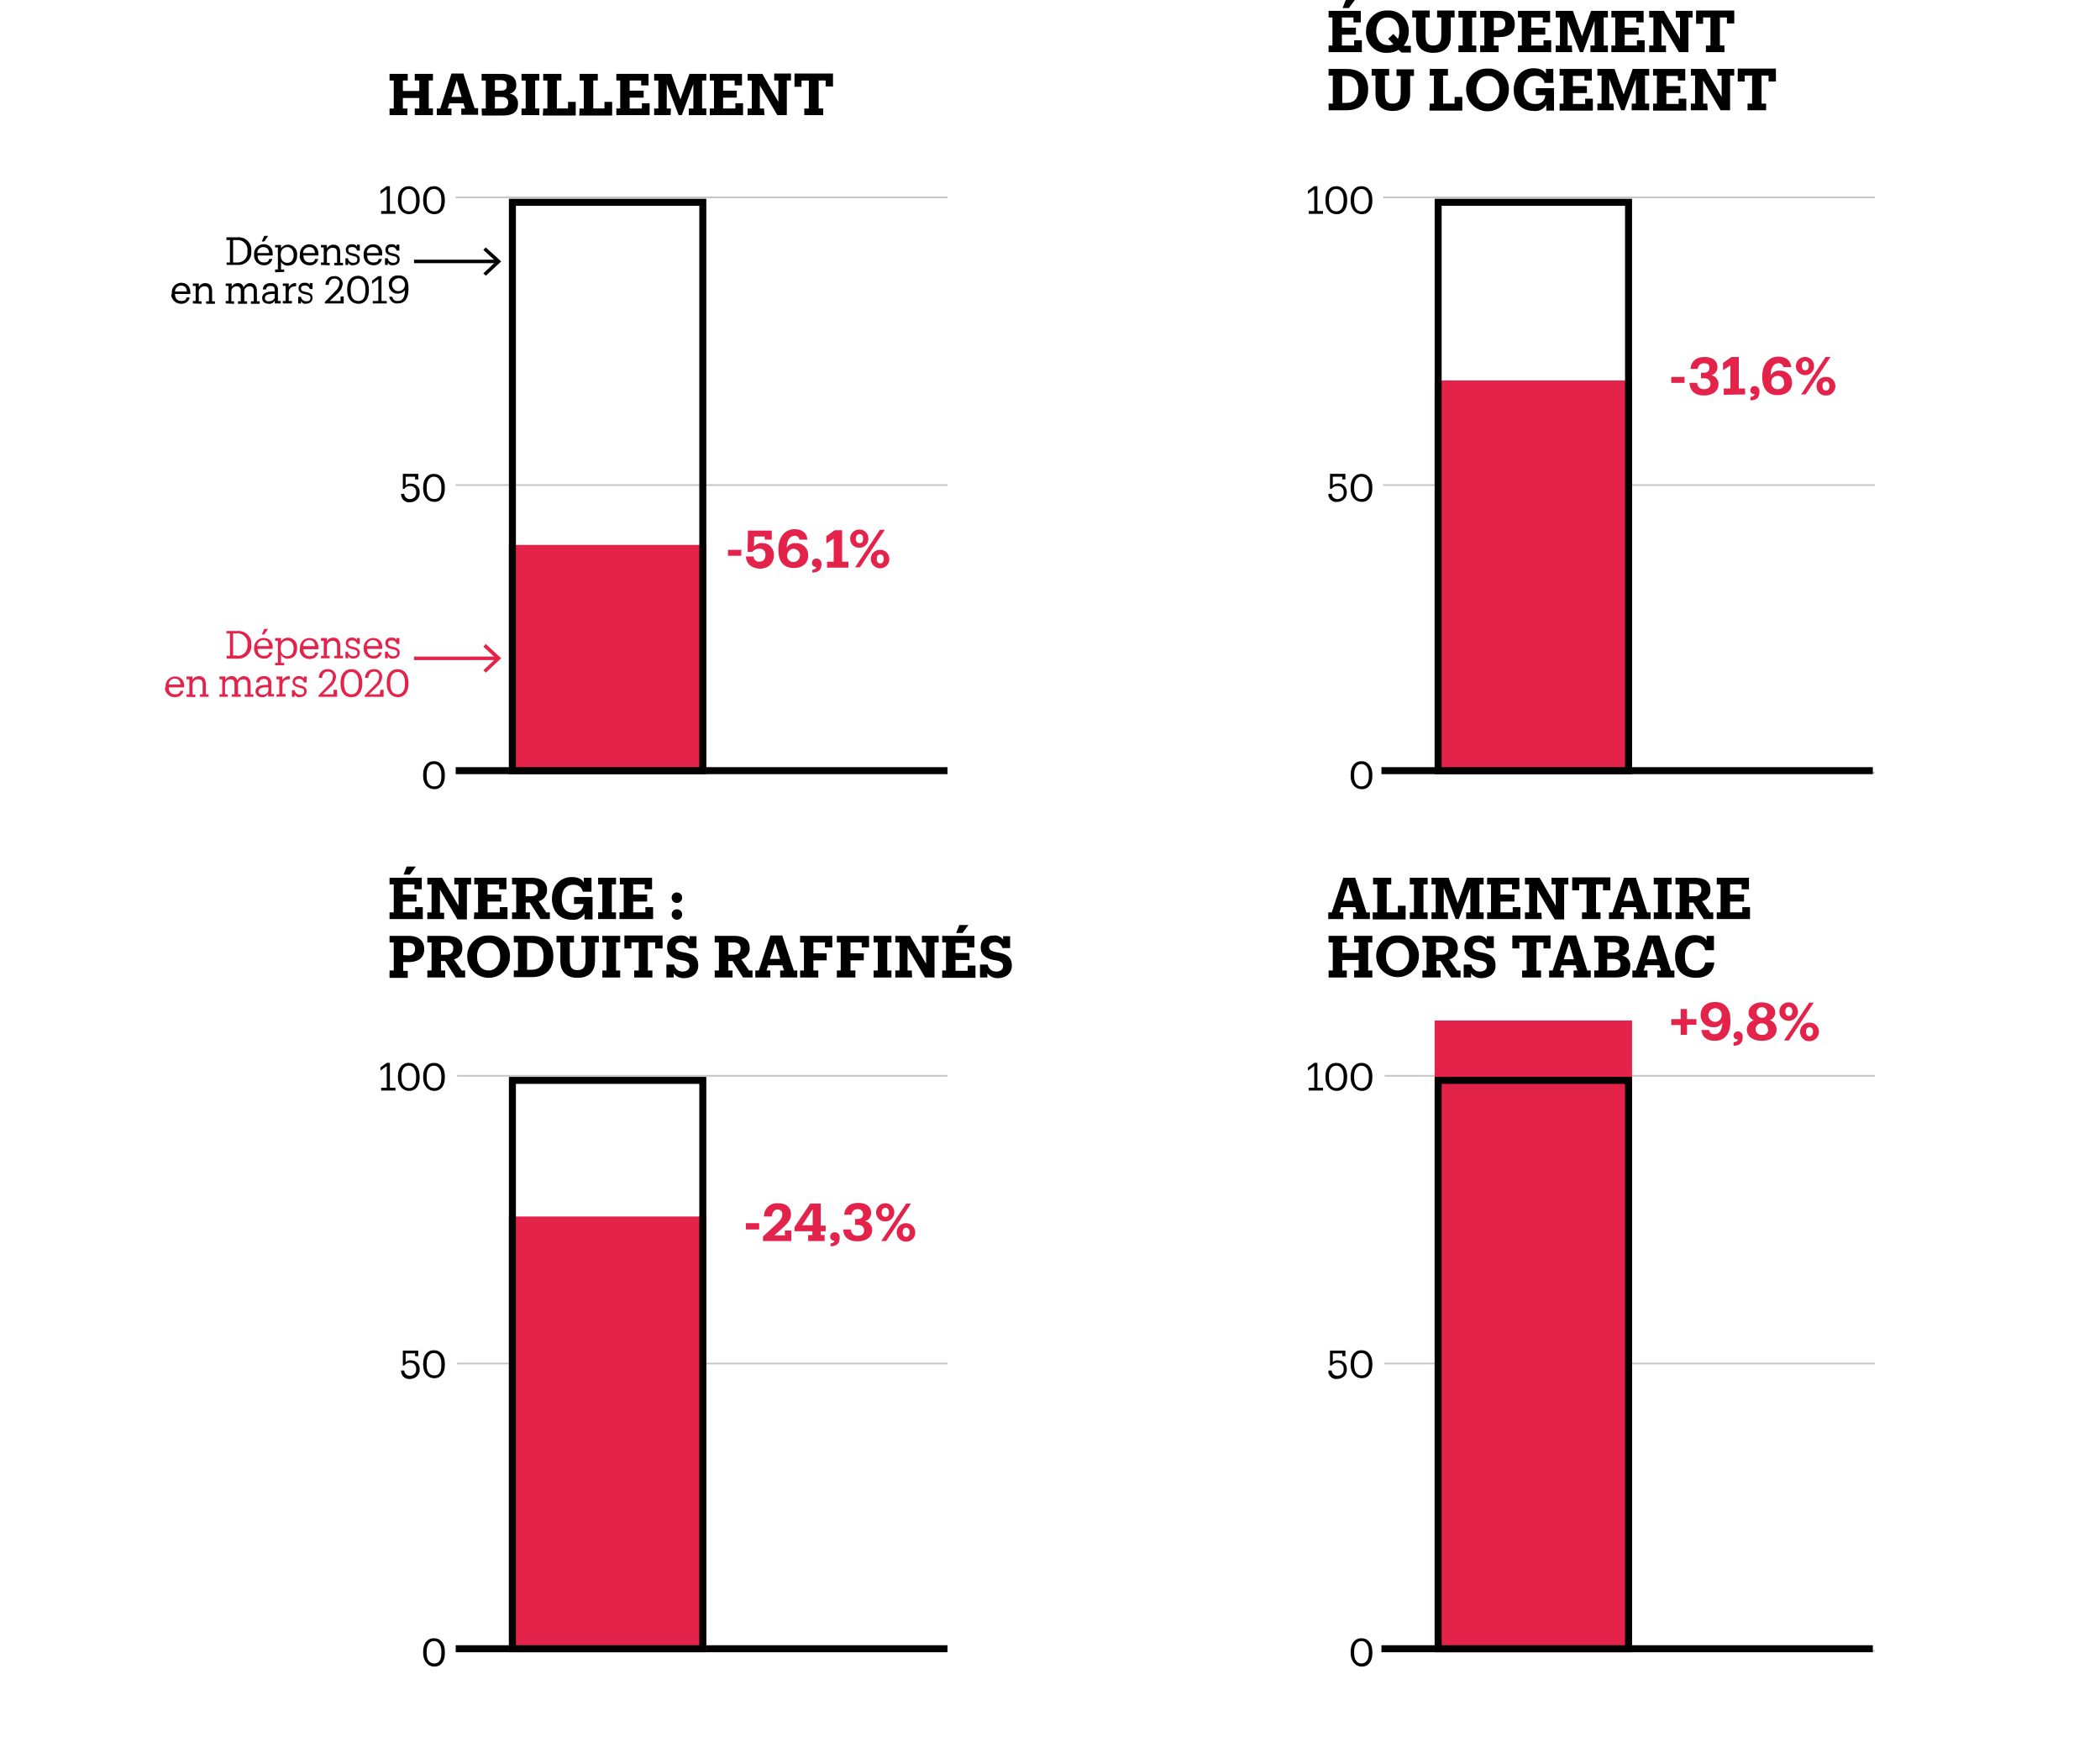 <?xml version="1.0" encoding="utf-8"?>
<!-- Generator: Adobe Illustrator 24.1.2, SVG Export Plug-In . SVG Version: 6.00 Build 0)  -->
<svg version="1.1" id="Calque_1" xmlns="http://www.w3.org/2000/svg" xmlns:xlink="http://www.w3.org/1999/xlink" x="0px" y="0px"
	 viewBox="0 0 600 502.3" style="enable-background:new 0 0 600 502.3;" xml:space="preserve">
<style type="text/css">
	.st0{fill:#FFFFFF;}
	.st1{fill:none;stroke:#000000;stroke-miterlimit:10;}
	.st2{fill:none;stroke:#E3234A;stroke-miterlimit:10;}
	.st3{fill:#E3234A;}
	.st4{fill:none;stroke:#C6C6C6;stroke-width:0.5;stroke-miterlimit:10;}
	.st5{fill:none;stroke:#000000;stroke-width:2;stroke-miterlimit:10;}
</style>
<g id="FOND">
	<rect id="Fond_blanc" y="-97.7" class="st0" width="600" height="600"/>
</g>
<g id="CHARTE">
	<line class="st1" x1="118.3" y1="74.7" x2="142.1" y2="74.7"/>
	<polygon points="138.8,78.8 138.1,78.1 141.7,74.7 138.1,71.4 138.8,70.7 143.2,74.7 	"/>
	<line class="st2" x1="118.3" y1="188.1" x2="142.1" y2="188.1"/>
	<polygon class="st3" points="138.8,192.2 138.1,191.5 141.7,188.1 138.1,184.8 138.8,184 143.2,188.1 	"/>
	<path d="M64.7,75h1v-6.4h-1v-0.8h3.1c2-0.2,3.8,1.2,4,3.2c0,0.2,0,0.4,0,0.7v0.1c0.2,2-1.3,3.7-3.3,3.9c-0.2,0-0.4,0-0.7,0h-3
		L64.7,75z M67.7,75c1.5,0.1,2.9-1,3-2.6c0-0.2,0-0.4,0-0.6v-0.1c0.2-1.5-0.9-2.9-2.4-3.1c-0.2,0-0.4,0-0.6,0h-1.1V75H67.7z"/>
	<path d="M72.6,72.9L72.6,72.9c-0.2-1.6,0.9-2.9,2.4-3.1c0.1,0,0.2,0,0.3,0c1.4-0.1,2.6,1,2.6,2.4c0,0.1,0,0.3,0,0.4V73h-4.3
		c0,1.3,0.7,2,1.8,2c0.9,0,1.4-0.3,1.5-1h0.9c-0.2,1.1-1.3,1.9-2.4,1.8c-1.5,0-2.7-1.1-2.8-2.6C72.6,73.1,72.6,73,72.6,72.9z
		 M76.9,72.3c-0.1-1.2-0.7-1.7-1.7-1.7c-0.9,0-1.7,0.7-1.7,1.7H76.9z M75.5,67.4h1.1L75.5,69h-0.7L75.5,67.4z"/>
	<path d="M78.6,77.8V77h0.8v-6.3h-0.8V70h1.7v1c0.4-0.7,1.2-1.1,2-1.1c1.4,0,2.6,1.2,2.6,2.6c0,0.1,0,0.2,0,0.3v0.1c0,1.8-1,3-2.6,3
		c-0.8,0.1-1.6-0.4-2-1.1v2.2h0.9v0.7L78.6,77.8z M83.9,72.9L83.9,72.9c0-1.5-0.8-2.3-1.8-2.3s-1.9,0.7-1.9,2.2v0.1
		c0,1.4,0.8,2.2,1.9,2.2S83.9,74.3,83.9,72.9z"/>
	<path d="M85.7,72.9L85.7,72.9c-0.2-1.6,0.9-2.9,2.4-3.1c0.1,0,0.2,0,0.3,0c1.3,0,2.6,0.8,2.6,2.9V73h-4.3c0,1.3,0.7,2,1.8,2
		c0.9,0,1.4-0.3,1.5-1h0.9c-0.2,1.1-1.3,1.9-2.5,1.8c-1.5,0-2.7-1.1-2.8-2.6C85.7,73.1,85.7,73,85.7,72.9z M90,72.3
		c-0.1-1.2-0.7-1.7-1.7-1.7c-0.9,0-1.7,0.7-1.7,1.7H90z"/>
	<path d="M91.7,75.7V75h0.8v-4.3h-0.8V70h1.7v1c0.4-0.7,1.1-1.1,1.8-1.1c1.2,0,2,0.6,2,2.3v2.9H98v0.7h-2.5v-0.7h0.8v-2.9
		c0-1-0.4-1.4-1.3-1.4c-0.8,0-1.5,0.6-1.6,1.4c0,0,0,0.1,0,0.1v2.8h0.8v0.7L91.7,75.7z"/>
	<path d="M99.5,75v0.7h-0.8v-1.9h0.7c0.1,0.8,0.8,1.3,1.5,1.3c0.8,0,1.2-0.3,1.2-1s-0.5-0.8-1.3-1c-1.5-0.3-2-0.8-2-1.8
		c0-0.9,0.8-1.6,1.7-1.5c0,0,0.1,0,0.1,0c0.6-0.1,1.1,0.2,1.4,0.7v-0.6h0.8v1.7h-0.8c-0.1-0.6-0.7-1.1-1.4-1c-0.7,0-1.1,0.2-1.1,0.8
		s0.3,0.8,1.3,1s2,0.5,2,1.7c0,1-0.7,1.7-2.1,1.7C100.4,75.9,99.8,75.6,99.5,75z"/>
	<path d="M103.9,72.9L103.9,72.9c-0.2-1.6,0.9-2.9,2.4-3.1c0.1,0,0.2,0,0.3,0c1.4-0.1,2.6,1,2.6,2.4c0,0.1,0,0.3,0,0.4V73h-4.3
		c0,1.3,0.7,2,1.8,2c0.9,0,1.4-0.3,1.5-1h0.9c-0.2,1.1-1.3,1.9-2.4,1.8c-1.5,0-2.7-1.1-2.8-2.6C103.9,73.1,103.9,73,103.9,72.9z
		 M108.2,72.3c-0.1-1.2-0.7-1.7-1.7-1.7c-0.9,0-1.7,0.7-1.7,1.7H108.2z"/>
	<path d="M110.8,75v0.7H110v-1.9h0.8c0.1,0.8,0.8,1.3,1.5,1.3c0.8,0,1.2-0.3,1.2-1s-0.5-0.8-1.4-1c-1.5-0.3-2-0.8-2-1.8
		c0-0.9,0.8-1.6,1.7-1.5c0,0,0.1,0,0.1,0c0.6-0.1,1.2,0.2,1.4,0.7v-0.6h0.8v1.7h-0.8c-0.1-0.6-0.7-1.1-1.4-1c-0.7,0-1,0.2-1,0.8
		s0.3,0.8,1.3,1s2,0.5,2,1.7c0,1-0.7,1.7-2.1,1.7C111.7,75.9,111.1,75.6,110.8,75z"/>
	<path d="M49.1,83.9L49.1,83.9c-0.2-1.6,0.9-2.9,2.4-3.1c0.1,0,0.2,0,0.3,0c1.3,0,2.6,0.8,2.6,2.9V84H50c0,1.3,0.7,2,1.8,2
		c0.9,0,1.4-0.3,1.5-1h0.9c-0.2,1.1-1.3,1.9-2.5,1.8c-1.5,0-2.7-1.2-2.8-2.6C49.1,84.1,49.1,84,49.1,83.9z M53.4,83.3
		c-0.1-1.2-0.7-1.7-1.7-1.7c-0.9,0-1.7,0.7-1.7,1.7H53.4z"/>
	<path d="M55.1,86.7V86h0.8v-4.3h-0.8V81h1.7v1c0.4-0.7,1-1.1,1.8-1.1c1.2,0,2,0.6,2,2.3v2.9h0.8v0.7h-2.5v-0.7h0.8v-2.9
		c0-1-0.4-1.4-1.3-1.4c-0.8,0-1.5,0.6-1.6,1.4c0,0,0,0.1,0,0.1v2.8h0.8v0.7L55.1,86.7z"/>
	<path d="M64.5,86.7V86h0.8v-4.3h-0.8V81h1.7v1c0.3-0.7,1-1.1,1.7-1.1c0.8-0.1,1.5,0.4,1.7,1.2c0.4-0.7,1.1-1.2,1.9-1.2
		c1,0,1.9,0.6,1.9,2.3v2.9h0.8v0.7h-2.5v-0.7h0.8v-2.9c0-1-0.4-1.4-1.2-1.4c-0.8,0-1.5,0.6-1.5,1.4c0,0,0,0.1,0,0.1v2.8h0.8v0.7
		h-2.6v-0.7h0.8v-2.9c0-1-0.4-1.4-1.2-1.4c-0.8,0-1.5,0.6-1.5,1.4c0,0,0,0.1,0,0.1v2.8h0.8v0.7L64.5,86.7z"/>
	<path d="M76.8,86.8c-1.1,0-1.9-0.5-1.9-1.7c0-1.3,1.4-1.8,2.8-1.8h0.8V83c0-1-0.4-1.3-1.2-1.3s-1.2,0.3-1.3,1h-0.9
		c0.1-1.4,1.1-1.8,2.2-1.8c1-0.1,1.9,0.5,2.1,1.5c0,0.2,0,0.3,0,0.5V86h0.8v0.7h-1.7v-0.8C78.2,86.5,77.5,86.9,76.8,86.8z
		 M78.5,84.7V84h-0.8c-1.1,0-2,0.3-2,1.1c-0.1,0.5,0.3,0.9,0.8,1c0.1,0,0.1,0,0.2,0C77.8,86.1,78.5,85.6,78.5,84.7z"/>
	<path d="M80.8,86.7V86h0.8v-4.3h-0.8V81h1.7v1.1c0.4-0.8,1.2-1.3,2.1-1.2v0.9c-1.2,0-2.1,0.4-2.1,1.8V86h0.9v0.7L80.8,86.7z"/>
	<path d="M86,86v0.7h-0.8v-1.9H86c0.1,0.8,0.8,1.3,1.5,1.3c0.8,0,1.2-0.3,1.2-1s-0.5-0.8-1.4-1c-1.5-0.3-2-0.8-2-1.8
		c0-0.9,0.8-1.6,1.7-1.5c0,0,0.1,0,0.1,0c0.6-0.1,1.1,0.2,1.4,0.7v-0.6h0.8v1.7h-0.8c-0.1-0.6-0.7-1.1-1.4-1c-0.7,0-1.1,0.2-1.1,0.8
		s0.3,0.8,1.3,1s2,0.5,2,1.7c0,1-0.7,1.7-2.1,1.7C86.9,86.9,86.3,86.6,86,86z"/>
	<path d="M97.3,84.7h0.9v2h-5.4v-0.4l3-3.1c0.7-0.6,1.1-1.4,1.2-2.2c0.1-0.7-0.4-1.3-1.2-1.4c-0.1,0-0.2,0-0.2,0
		c-0.9,0-1.5,0.5-1.7,1.8H93c0-1.4,1-2.5,2.4-2.5c0,0,0.1,0,0.1,0c1.2-0.1,2.2,0.7,2.4,1.9c0,0.1,0,0.2,0,0.3
		c-0.1,1.1-0.7,2.2-1.6,2.9L94.2,86h3.1L97.3,84.7z"/>
	<path d="M99.2,83v-0.4c0-2.3,1.2-3.8,3.1-3.8s3.1,1.6,3.1,3.8V83c0,2.3-1.1,3.8-3,3.8S99.2,85.3,99.2,83z M104.4,83v-0.4
		c0-1.8-0.8-3-2.1-3s-2.1,1.1-2.1,3V83c0,2,0.8,3,2.2,3S104.4,85,104.4,83L104.4,83z"/>
	<path d="M106.5,86.7V86h1.6v-6.2l-1.8,1.3v-0.9l1.8-1.3h0.9V86h1.5v0.7H106.5z"/>
	<path d="M111.2,84.8h0.9c0.1,0.8,0.8,1.3,1.6,1.2c0,0,0,0,0,0c1.3,0,2-1,2-3.1c-0.5,0.7-1.2,1-2,1c-1.4,0.1-2.5-1-2.6-2.4
		c0-0.1,0-0.1,0-0.2c-0.1-1.4,1-2.6,2.4-2.6c0.1,0,0.2,0,0.4,0c1.9,0,2.8,1.2,2.8,3.5v0.5c0,2.6-1.1,4-3,4
		C112.5,86.9,111.4,86,111.2,84.8z M115.7,81.5c0.1-1-0.6-1.9-1.5-2c-0.1,0-0.2,0-0.3,0c-1,0-1.9,0.8-1.9,1.8c0,1,0.8,1.9,1.8,1.9
		C114.8,83.2,115.6,82.5,115.7,81.5z"/>
	<path class="st3" d="M64.7,187.4h1V181h-1v-0.7h3.1c2-0.2,3.8,1.2,4,3.2c0,0.2,0,0.4,0,0.7v0.1c0.2,2-1.3,3.7-3.3,3.9
		c-0.2,0-0.4,0-0.7,0h-3L64.7,187.4z M67.7,187.4c1.5,0.1,2.9-1,3-2.6c0-0.2,0-0.4,0-0.6v-0.1c0.2-1.5-0.9-2.9-2.4-3.1
		c-0.2,0-0.4,0-0.6,0h-1.1v6.3H67.7z"/>
	<path class="st3" d="M72.6,185.3L72.6,185.3c-0.1-1.6,1-2.9,2.5-3c0.1,0,0.1,0,0.2,0c1.4-0.1,2.6,1,2.6,2.4c0,0.1,0,0.3,0,0.4v0.3
		h-4.3c0,1.3,0.7,2,1.8,2c0.9,0,1.4-0.3,1.5-1h0.9c-0.2,1.1-1.3,1.9-2.4,1.8c-1.5,0-2.7-1.1-2.8-2.6
		C72.6,185.5,72.6,185.4,72.6,185.3z M76.9,184.6c-0.1-1.2-0.7-1.7-1.7-1.7c-0.9,0-1.7,0.7-1.7,1.7H76.9z M75.5,179.7h1.1l-1.1,1.6
		h-0.7L75.5,179.7z"/>
	<path class="st3" d="M78.6,190.1v-0.7h0.8v-6.3h-0.8v-0.8h1.7v1c0.4-0.7,1.2-1.1,2-1.1c1.4,0,2.6,1.2,2.6,2.6c0,0.1,0,0.2,0,0.3
		v0.1c0,1.8-1,3-2.6,3c-0.8,0.1-1.6-0.4-2-1.1v2.3h0.9v0.7L78.6,190.1z M83.9,185.3L83.9,185.3c0-1.5-0.8-2.3-1.8-2.3
		s-1.9,0.7-1.9,2.2v0.1c0,1.5,0.8,2.2,1.9,2.2S83.9,186.7,83.9,185.3z"/>
	<path class="st3" d="M85.7,185.3L85.7,185.3c-0.1-1.6,1-2.9,2.5-3c0.1,0,0.1,0,0.2,0c1.3,0,2.6,0.8,2.6,2.9v0.3h-4.3
		c0,1.3,0.7,2,1.8,2c0.9,0,1.4-0.3,1.5-1h0.9c-0.2,1.1-1.3,1.9-2.5,1.8c-1.5,0-2.7-1.1-2.8-2.6C85.7,185.5,85.7,185.4,85.7,185.3z
		 M90,184.6c-0.1-1.2-0.7-1.7-1.7-1.7c-0.9,0-1.7,0.7-1.7,1.7H90z"/>
	<path class="st3" d="M91.7,188.1v-0.7h0.8v-4.3h-0.8v-0.8h1.7v1c0.3-0.7,1-1.1,1.8-1.1c1.2,0,2,0.6,2,2.3v2.9H98v0.7h-2.5v-0.7h0.8
		v-2.9c0-1-0.4-1.4-1.3-1.4c-0.8,0-1.5,0.6-1.6,1.4c0,0,0,0.1,0,0.1v2.8h0.8v0.7L91.7,188.1z"/>
	<path class="st3" d="M99.5,187.4v0.7h-0.8v-1.9h0.7c0.1,0.8,0.8,1.3,1.5,1.3c0.8,0,1.2-0.3,1.2-1s-0.5-0.8-1.3-1
		c-1.5-0.3-2-0.8-2-1.8c0-0.9,0.8-1.6,1.7-1.5c0,0,0.1,0,0.1,0c0.6-0.1,1.1,0.2,1.4,0.7v-0.6h0.8v1.7h-0.8c-0.1-0.6-0.7-1.1-1.4-1
		c-0.7,0-1.1,0.2-1.1,0.8s0.3,0.8,1.3,1s2,0.5,2,1.7c0,1-0.7,1.7-2.1,1.7C100.4,188.2,99.8,187.9,99.5,187.4z"/>
	<path class="st3" d="M103.9,185.3L103.9,185.3c-0.1-1.6,1-2.9,2.5-3c0.1,0,0.2,0,0.2,0c1.4-0.1,2.6,1,2.6,2.4c0,0.1,0,0.3,0,0.4
		v0.3h-4.3c0,1.3,0.7,2,1.8,2c0.9,0,1.4-0.3,1.5-1h0.9c-0.2,1.1-1.3,1.9-2.4,1.8c-1.5,0-2.7-1.1-2.8-2.6
		C103.9,185.4,103.9,185.4,103.9,185.3z M108.2,184.6c-0.1-1.2-0.7-1.7-1.7-1.7c-0.9,0-1.7,0.7-1.7,1.7H108.2z"/>
	<path class="st3" d="M110.8,187.4v0.7H110v-1.9h0.8c0.1,0.8,0.8,1.3,1.5,1.3c0.8,0,1.2-0.3,1.2-1s-0.5-0.8-1.4-1
		c-1.5-0.3-2-0.8-2-1.8c0-0.9,0.8-1.6,1.7-1.5c0,0,0.1,0,0.1,0c0.6-0.1,1.2,0.2,1.4,0.7v-0.6h0.8v1.7h-0.8c-0.1-0.6-0.7-1.1-1.4-1
		c-0.7,0-1,0.2-1,0.8s0.3,0.8,1.3,1s2,0.5,2,1.7c0,1-0.7,1.7-2.1,1.7C111.7,188.3,111.1,188,110.8,187.4z"/>
	<path class="st3" d="M47.3,196.3L47.3,196.3c-0.1-1.6,1-2.9,2.5-3c0.1,0,0.2,0,0.2,0c1.4-0.1,2.6,1,2.6,2.4c0,0.1,0,0.3,0,0.4v0.3
		h-4.4c0,1.3,0.7,2,1.8,2c0.9,0,1.4-0.3,1.5-1h0.9c-0.2,1.1-1.3,1.9-2.5,1.8c-1.5,0-2.7-1.1-2.8-2.6
		C47.3,196.5,47.3,196.4,47.3,196.3z M51.6,195.6c-0.1-1.2-0.7-1.7-1.7-1.7c-0.9,0-1.7,0.7-1.7,1.7H51.6z"/>
	<path class="st3" d="M53.3,199.1v-0.7h0.8v-4.3h-0.8v-0.8H55v1c0.3-0.7,1.1-1.1,1.8-1.1c1.2,0,2,0.6,2,2.3v2.9h0.8v0.7h-2.5v-0.7
		h0.8v-2.9c0-1-0.4-1.4-1.3-1.4c-0.8-0.1-1.5,0.6-1.6,1.4c0,0.1,0,0.1,0,0.2v2.8h0.8v0.7L53.3,199.1z"/>
	<path class="st3" d="M62.7,199.1v-0.7h0.8v-4.3h-0.8v-0.8h1.7v1c0.3-0.7,1-1.1,1.7-1.1c0.8-0.1,1.5,0.4,1.7,1.2
		c0.4-0.7,1.1-1.2,1.9-1.2c1,0,1.9,0.6,1.9,2.3v2.9h0.8v0.7h-2.5v-0.7h0.8v-2.9c0-1-0.4-1.4-1.2-1.4c-0.8,0-1.5,0.6-1.5,1.4
		c0,0,0,0.1,0,0.1v2.8h0.8v0.7h-2.6v-0.7h0.8v-2.9c0-1-0.4-1.4-1.2-1.4c-0.8,0-1.5,0.6-1.5,1.4c0,0,0,0.1,0,0.1v2.8h0.8v0.7H62.7z"
		/>
	<path class="st3" d="M74.9,199.2c-0.9,0.1-1.7-0.5-1.9-1.4c0-0.1,0-0.2,0-0.3c0-1.3,1.4-1.8,2.8-1.8h0.8v-0.4c0-1-0.4-1.3-1.2-1.3
		s-1.2,0.3-1.3,1h-0.9c0.1-1.4,1.2-1.8,2.2-1.8c1-0.1,1.9,0.5,2.1,1.5c0,0.2,0,0.3,0,0.5v3.1h0.8v0.7h-1.7v-0.8
		C76.3,198.9,75.6,199.3,74.9,199.2z M76.7,197.1v-0.7h-0.8c-1.1,0-2,0.3-2,1.1c-0.1,0.5,0.3,0.9,0.8,1c0.1,0,0.1,0,0.2,0
		C76,198.5,76.7,198,76.7,197.1L76.7,197.1z"/>
	<path class="st3" d="M79,199.1v-0.7h0.8v-4.3H79v-0.8h1.7v1.1c0.4-0.8,1.2-1.3,2.1-1.2v0.9c-1.3,0-2.1,0.4-2.1,1.8v2.4h0.9v0.7
		L79,199.1z"/>
	<path class="st3" d="M84.2,198.4v0.7h-0.8v-1.9h0.8c0.1,0.8,0.8,1.3,1.5,1.3c0.8,0,1.2-0.3,1.2-1s-0.5-0.8-1.3-1
		c-1.5-0.3-2-0.8-2-1.8c0.1-0.9,0.9-1.6,1.8-1.5c0,0,0,0,0,0c0.6-0.1,1.1,0.2,1.4,0.7v-0.6h0.8v1.7h-0.8c-0.1-0.6-0.7-1.1-1.4-1
		c-0.7,0-1.1,0.2-1.1,0.8s0.3,0.8,1.3,1s2,0.5,2,1.7c0,1-0.7,1.7-2.1,1.7C85,199.3,84.5,199,84.2,198.4z"/>
	<path class="st3" d="M95.4,197.1h0.9v2H91v-0.4l3-3.1c0.7-0.6,1.1-1.4,1.1-2.3c0.1-0.7-0.4-1.3-1.2-1.4c-0.1,0-0.2,0-0.2,0
		c-0.9,0-1.5,0.5-1.7,1.8h-0.9c0-1.4,1-2.5,2.4-2.5c0,0,0.1,0,0.1,0c1.2-0.1,2.2,0.7,2.4,1.9c0,0.1,0,0.2,0,0.3
		c-0.1,1.1-0.7,2.2-1.6,2.9l-2.2,2.1h3.1V197.1z"/>
	<path class="st3" d="M97.3,195.4V195c0-2.3,1.2-3.8,3.1-3.8s3.1,1.5,3.1,3.8v0.4c0,2.3-1.1,3.8-3.1,3.8S97.3,197.7,97.3,195.4z
		 M102.5,195.4V195c0-1.8-0.8-3-2.1-3s-2.1,1.1-2.1,3v0.4c0,2,0.8,3,2.1,3S102.5,197.4,102.5,195.4L102.5,195.4z"/>
	<path class="st3" d="M108.7,197.1h0.9v2h-5.4v-0.4l3-3.1c0.7-0.6,1.1-1.4,1.1-2.3c0.1-0.7-0.4-1.3-1.2-1.4c-0.1,0-0.2,0-0.2,0
		c-0.9,0-1.5,0.5-1.7,1.8h-0.9c0-1.4,1-2.5,2.4-2.5c0,0,0.1,0,0.1,0c1.2-0.1,2.2,0.7,2.4,1.9c0,0.1,0,0.2,0,0.3
		c-0.1,1.1-0.7,2.2-1.6,2.9l-2.2,2.1h3.1L108.7,197.1z"/>
	<path class="st3" d="M110.5,195.4V195c0-2.3,1.2-3.8,3.1-3.8s3.1,1.5,3.1,3.8v0.4c0,2.3-1.1,3.8-3,3.8S110.5,197.7,110.5,195.4z
		 M115.7,195.4V195c0-1.8-0.8-3-2.1-3s-2.1,1.1-2.1,3v0.4c0,2,0.8,3,2.1,3S115.7,197.4,115.7,195.4L115.7,195.4z"/>
</g>
<g id="EXPRESSION_LIBRE">
	<line class="st4" x1="395.6" y1="471.7" x2="535.7" y2="471.7"/>
	<line class="st4" x1="395.6" y1="389.6" x2="535.7" y2="389.6"/>
	<line class="st4" x1="395.6" y1="307.4" x2="535.7" y2="307.4"/>
	<line class="st4" x1="395.2" y1="220.8" x2="535.7" y2="220.8"/>
	<line class="st4" x1="395.2" y1="138.6" x2="535.7" y2="138.6"/>
	<line class="st4" x1="395.2" y1="56.4" x2="535.7" y2="56.4"/>
	<line class="st4" x1="130.6" y1="471.7" x2="270.7" y2="471.7"/>
	<line class="st4" x1="130.6" y1="389.6" x2="270.7" y2="389.6"/>
	<line class="st4" x1="130.6" y1="307.4" x2="270.7" y2="307.4"/>
	<line class="st4" x1="130.2" y1="220.8" x2="270.7" y2="220.8"/>
	<line class="st4" x1="130.2" y1="138.6" x2="270.7" y2="138.6"/>
	<line class="st4" x1="130.2" y1="56.4" x2="270.7" y2="56.4"/>
	<line class="st5" x1="130.2" y1="471.1" x2="270.7" y2="471.1"/>
	<rect x="145.4" y="347.6" class="st3" width="56.4" height="124.4"/>
	<path d="M199.8,309.7v160.4h-52.4V309.7H199.8 M201.8,307.7h-56.4v164.4h56.4V307.7z"/>
	<path d="M111.3,260.7h1.2v-8h-1.2v-1.9h9.2v3.3h-2.1v-1.4h-3.3v2.9h3.9v2h-3.9v3.1h3.5v-1.5h2.2v3.4h-9.5V260.7z M116.2,247.6h2.6
		l-1.7,2.3h-1.8L116.2,247.6z"/>
	<path d="M126.9,262.6h-4.8v-1.9h1.2v-8h-1.2v-1.9h4.2l4.7,8v-6.1h-1.2v-1.9h4.8v1.9h-1.2v10h-2.7l-5-8.5v6.6h1.2L126.9,262.6z"/>
	<path d="M135.5,260.7h1.1v-8h-1.1v-1.9h9.2v3.3h-2.1v-1.4h-3.3v2.9h3.9v2h-3.9v3.1h3.5v-1.5h2.2v3.4h-9.6L135.5,260.7z"/>
	<path d="M146.3,262.6v-1.9h1.2v-8h-1.2v-1.9h5.5c2.8,0,4.5,1.1,4.5,3.5v0.1c0,1.5-1,2.8-2.4,3.1l2.2,3.2h1v1.9h-2.7l-3-4.7h-1.2
		v2.8h1.2v1.9L146.3,262.6z M151.7,256.1c1.4,0,2-0.6,2-1.8v-0.1c0-1.1-0.7-1.6-2-1.6h-1.5v3.5L151.7,256.1z"/>
	<path d="M167,261c-0.7,1.3-2.2,2-3.6,1.8c-3.6,0-5.7-2.5-5.7-6v-0.1c0-3.5,2.3-6.1,5.7-6.1c1.8,0,2.9,0.6,3.4,1.6v-1.4h2.2v4h-2.5
		c-0.2-1.3-1.4-2.1-2.7-2c-2.1,0-3.3,1.5-3.3,4v0.1c0,2.3,1,3.9,3.3,3.9c1.4,0.2,2.7-0.8,2.9-2.2c0-0.1,0-0.2,0-0.3H164v-2h5.3v6.4
		H167V261z"/>
	<path d="M170.9,262.6v-1.9h1.2v-8h-1.2v-1.9h5.1v1.9h-1.2v8h1.2v1.9H170.9z"/>
	<path d="M177.1,260.7h1.1v-8h-1.1v-1.9h9.2v3.3h-2.1v-1.4h-3.3v2.9h4v2h-4v3.1h3.5v-1.5h2.2v3.4h-9.6V260.7z"/>
	<path d="M191.9,256.5c0-0.8,0.6-1.5,1.5-1.5c0.8,0,1.5,0.6,1.5,1.5c0,0.8-0.6,1.5-1.5,1.5c0,0,0,0,0,0
		C192.5,258,191.9,257.3,191.9,256.5C191.9,256.5,191.9,256.5,191.9,256.5z M191.9,261.3c0-0.8,0.6-1.5,1.5-1.5
		c0.8,0,1.5,0.6,1.5,1.5c0,0.8-0.6,1.5-1.5,1.5c0,0,0,0,0,0C192.5,262.8,191.9,262.1,191.9,261.3
		C191.9,261.3,191.9,261.3,191.9,261.3L191.9,261.3z"/>
	<path d="M111.3,279.3v-2h1.2v-8h-1.2v-1.9h5.4c2.8,0,4.5,1.3,4.5,3.8v0.1c0,2.4-1.8,3.6-4.4,3.6h-1.6v2.5h1.3v2H111.3z M116.6,273
		c1.2,0,2-0.6,2-1.8v-0.1c0-1.2-0.7-1.7-2-1.7h-1.4v3.5L116.6,273z"/>
	<path d="M122.1,279.3v-2h1.2v-8h-1.2v-1.9h5.5c2.8,0,4.5,1.1,4.5,3.5v0.1c0,1.5-1,2.8-2.4,3.1l2.2,3.2h1v2h-2.7l-3-4.7H126v2.7h1.2
		v2H122.1z M127.5,272.8c1.3,0,2-0.6,2-1.8v-0.1c0-1.1-0.7-1.6-2-1.6H126v3.5H127.5z"/>
	<path d="M133.5,273.4v-0.1c-0.1-3.2,2.5-5.9,5.7-6c0.1,0,0.3,0,0.4,0c3.2-0.2,5.9,2.2,6.1,5.4c0,0.2,0,0.4,0,0.6l0,0
		c0,3.4-2.7,6.1-6.1,6.1C136.3,279.4,133.5,276.7,133.5,273.4L133.5,273.4L133.5,273.4z M142.9,273.4v-0.1c0-2.3-1.2-3.9-3.3-3.9
		s-3.3,1.5-3.3,3.9v0.1c0,2.4,1.4,3.9,3.3,3.9S142.9,275.7,142.9,273.4L142.9,273.4z"/>
	<path d="M146.8,277.3h1.2v-8h-1.2v-1.9h5.1c4.2,0,6.2,2.3,6.2,5.8v0.1c0,3.5-2.1,5.9-6.2,5.9h-5.1L146.8,277.3z M151.8,277.1
		c2.4,0,3.5-1.3,3.5-3.8v-0.1c0-2.4-1.1-3.8-3.6-3.8h-1.1v7.7H151.8z"/>
	<path d="M165,279.4c-3.1,0-4.9-1.7-4.9-4.8v-5.3H159v-1.9h5v1.9h-1.2v5.1c0,2,0.6,2.8,2.2,2.8s2.3-0.8,2.3-2.9v-5h-1.2v-1.9h5v1.9
		H170v5.2C170,277.7,168.2,279.4,165,279.4z"/>
	<path d="M172.1,279.3v-2h1.2v-8h-1.2v-1.9h5.1v1.9h-1.2v8h1.2v2H172.1z"/>
	<path d="M181.2,279.3v-2h1.3v-8h-2.1v1.7h-2v-3.7h10.9v3.7h-2.1v-1.7h-2.1v8h1.3v2H181.2z"/>
	<path d="M192.5,278.1v1.2h-2.1v-3.7h2.2c0.2,1.2,1.3,2.1,2.5,2c1.1,0,1.9-0.6,1.9-1.5s-0.5-1.5-2.1-1.7c-2.9-0.4-4.3-1.6-4.3-3.7
		s1.5-3.4,3.7-3.4c1.1-0.1,2.1,0.3,2.7,1.2v-1h2v3.4h-2.2c-0.2-1-1.1-1.7-2.1-1.7c-1.1,0-1.7,0.5-1.7,1.3s0.5,1.3,2.2,1.6
		c2.7,0.4,4.3,1.3,4.3,3.8c0,2.1-1.5,3.6-4.2,3.6C194.2,279.5,193.1,279,192.5,278.1z"/>
	<path d="M204.2,279.3v-2h1.2v-8h-1.2v-1.9h5.5c2.8,0,4.5,1.1,4.5,3.5v0.1c0,1.5-1,2.8-2.4,3.1l2.2,3.2h1v2h-2.7l-3-4.7h-1.2v2.7
		h1.2v2H204.2z M209.6,272.8c1.3,0,2-0.6,2-1.8v-0.1c0-1.1-0.8-1.6-2-1.6h-1.5v3.5H209.6z"/>
	<path d="M215.8,279.3v-2h1l3.3-10h3.4l3.3,10h1v2h-4.9v-2h1.1l-0.5-1.5h-4l-0.5,1.5h1.1v2H215.8z M221.5,269.4L220,274h2.9
		L221.5,269.4z"/>
	<path d="M228.6,279.3v-2h1.1v-8h-1.1v-1.9h9.2v3.3h-2.1v-1.4h-3.3v3.1h3.8v2h-3.8v2.9h1.4v2H228.6z"/>
	<path d="M239.1,279.3v-2h1.1v-8h-1.1v-1.9h9.2v3.3h-2.1v-1.4H243v3.1h3.8v2H243v2.9h1.4v2H239.1z"/>
	<path d="M249.6,279.3v-2h1.2v-8h-1.2v-1.9h5.1v1.9h-1.2v8h1.2v2H249.6z"/>
	<path d="M260.6,279.3h-4.8v-2h1.2v-8h-1.2v-1.9h4.2l4.6,8v-6.1h-1.2v-1.9h4.8v1.9H267v10h-2.7l-5-8.5v6.5h1.2L260.6,279.3z"/>
	<path d="M269.2,277.3h1.1v-8h-1.1v-1.9h9.2v3.3h-2.1v-1.3H273v2.9h4v2h-4v3.1h3.5v-1.5h2.2v3.5h-9.5L269.2,277.3z M274.1,264.3h2.6
		l-1.7,2.3h-1.8L274.1,264.3z"/>
	<path d="M282.1,278.1v1.2h-2.1v-3.7h2.2c0.2,1.2,1.3,2.1,2.5,2c1.1,0,1.9-0.6,1.9-1.5s-0.5-1.5-2.1-1.7c-2.9-0.4-4.3-1.6-4.3-3.7
		s1.5-3.4,3.7-3.4c1.1-0.1,2.1,0.3,2.7,1.2v-1h2v3.4h-2.2c-0.2-1-1.1-1.7-2.1-1.7c-1.1,0-1.7,0.5-1.7,1.3s0.5,1.3,2.2,1.6
		c2.7,0.4,4.3,1.3,4.3,3.8c0,2.1-1.5,3.6-4.2,3.6C283.9,279.5,282.8,279,282.1,278.1z"/>
	<line class="st5" x1="130.2" y1="220.2" x2="270.7" y2="220.2"/>
	<path d="M120.9,221.8v-0.5c0-2.3,1.2-3.8,3.1-3.8s3.1,1.6,3.1,3.8v0.4c0,2.3-1.1,3.8-3,3.8S120.9,224,120.9,221.8z M126.1,221.8
		v-0.5c0-1.8-0.8-3-2.1-3s-2.1,1.1-2.1,3v0.4c0,2,0.8,3,2.2,3S126.1,223.7,126.1,221.8L126.1,221.8z"/>
	<path d="M114.6,141.1h0.9c0,0.8,0.7,1.5,1.5,1.5c0.1,0,0.1,0,0.2,0c0.9,0,1.7-0.7,1.7-1.6c0-0.1,0-0.2,0-0.3
		c0.1-0.9-0.5-1.7-1.4-1.8c-0.1,0-0.1,0-0.2,0c-0.7-0.1-1.4,0.2-1.8,0.8h-0.4v-4.3h4.4v1.6h-0.9v-0.8h-2.7v2.5
		c0.4-0.4,1-0.6,1.6-0.5c1.3,0,2.4,1,2.4,2.3c0,0.1,0,0.2,0,0.3c0.1,1.4-1.1,2.6-2.5,2.7c-0.1,0-0.2,0-0.2,0c-1.3,0.2-2.4-0.7-2.6-2
		C114.6,141.3,114.6,141.2,114.6,141.1z"/>
	<path d="M120.9,139.6v-0.4c0-2.3,1.2-3.8,3.1-3.8s3.1,1.5,3.1,3.8v0.4c0,2.3-1.1,3.8-3,3.8S120.9,141.9,120.9,139.6z M126.1,139.6
		v-0.4c0-1.8-0.8-3-2.1-3s-2.1,1.1-2.1,3v0.4c0,2,0.8,3,2.2,3S126.1,141.5,126.1,139.6L126.1,139.6z"/>
	<path d="M108.9,61.1v-0.8h1.6v-6.2l-1.8,1.3v-0.9l1.8-1.3h0.9v7.1h1.6v0.8H108.9z"/>
	<path d="M113.7,57.4v-0.4c0-2.3,1.2-3.8,3.1-3.8s3.1,1.6,3.1,3.8v0.4c0,2.3-1.1,3.8-3,3.8S113.7,59.7,113.7,57.4z M118.9,57.4v-0.4
		c0-1.8-0.8-3-2.1-3s-2.1,1.1-2.1,3v0.4c0,2,0.8,3,2.2,3S118.9,59.3,118.9,57.4L118.9,57.4z"/>
	<path d="M120.9,57.4v-0.4c0-2.3,1.2-3.8,3.1-3.8s3.1,1.6,3.1,3.8v0.4c0,2.3-1.1,3.8-3,3.8S120.9,59.7,120.9,57.4z M126.1,57.4v-0.4
		c0-1.8-0.8-3-2.1-3s-2.1,1.1-2.1,3v0.4c0,2,0.8,3,2.2,3S126.1,59.3,126.1,57.4L126.1,57.4z"/>
	<rect x="145.4" y="155.7" class="st3" width="56.4" height="64.9"/>
	<path d="M199.8,58.8v160.4h-52.4V58.8H199.8 M201.8,56.8h-56.4v164.4h56.4V56.8z"/>
	<path d="M111.3,32.9V31h1.2v-8h-1.2v-1.9h5.2V23h-1.4v3h4.7v-3h-1.3v-1.9h5.2V23h-1.2v8h1.2v1.9h-5.2V31h1.3v-3h-4.7v3h1.3v1.9
		H111.3z"/>
	<path d="M124.8,32.9V31h1L129,21h3.4l3.2,9.9h1v1.9h-4.8V31h1.1l-0.5-1.5h-4l-0.5,1.5h1.1v1.9H124.8z M130.5,23l-1.5,4.7h2.9
		L130.5,23z"/>
	<path d="M137.6,31h1.2v-8h-1.2v-1.9h5.9c2.6,0,4,1.1,4,3.1v0.1c0.1,1.2-0.8,2.3-1.9,2.5c1.4,0.1,2.5,1.4,2.4,2.8c0,0,0,0,0,0v0.1
		c0,2.2-1.4,3.3-4.2,3.3h-6.1L137.6,31z M143,25.9c1.3,0,1.8-0.4,1.8-1.5v-0.1c0-1-0.6-1.4-1.8-1.4h-1.6v3L143,25.9z M143.3,31
		c1.3,0,1.9-0.6,1.9-1.7l0,0c0-1.1-0.6-1.6-2.1-1.6h-1.7V31L143.3,31z"/>
	<path d="M149,32.9V31h1.2v-8H149v-1.9h5.1V23h-1.2v8h1.2v1.9H149z"/>
	<path d="M155.2,31h1.2v-8h-1.2v-1.9h5.2V23h-1.3v8h3.2v-1.9h2.2V33h-9.4L155.2,31z"/>
	<path d="M165.6,31h1.2v-8h-1.2v-1.9h5.2V23h-1.3v8h3.2v-1.9h2.2V33h-9.4L165.6,31z"/>
	<path d="M176.1,31h1.1v-8h-1.1v-1.9h9.2v3.3h-2.1V23h-3.3v2.9h4v2h-4V31h3.5v-1.5h2.2v3.4h-9.5L176.1,31z"/>
	<path d="M191.6,32.9h-4.7V31h1.2v-8h-1.2v-1.9h4.9l2.6,7.3l2.6-7.3h4.8V23h-1.2v8h1.2v1.9h-5V31h1.3v-7l-3.3,8.9h-0.9l-3.4-8.9v7
		h1.2L191.6,32.9z"/>
	<path d="M202.8,31h1.2v-8h-1.2v-1.9h9.2v3.3h-2.1V23h-3.3v2.9h3.9v2h-3.9V31h3.5v-1.5h2.2v3.4h-9.5V31z"/>
	<path d="M218.4,32.9h-4.8V31h1.2v-8h-1.2v-1.9h4.2l4.6,8V23h-1.2V21h4.8V23h-1.2v9.9h-2.7l-5-8.5V31h1.2L218.4,32.9z"/>
	<path d="M229.8,32.9V31h1.3v-8h-2.1v1.8h-2V21H238v3.7h-2.1V23h-2v8h1.3v1.9H229.8z"/>
	<line class="st5" x1="394.7" y1="220.2" x2="535.1" y2="220.2"/>
	<rect x="409.9" y="108.7" class="st3" width="56.4" height="112.4"/>
	<path d="M464.3,58.8v160.4h-52.4V58.8H464.3 M466.3,56.8h-56.4v164.4h56.4V56.8z"/>
	<path d="M379.6,13h1.1V5h-1.1V3.1h9.2v3.3h-2.1V5h-3.3v2.9h4v2h-4V13h3.5v-1.5h2.2v3.4h-9.5L379.6,13z M384.5,0h2.6l-1.7,2.3h-1.8
		L384.5,0z"/>
	<path d="M399.6,14.2c-0.9,0.6-2.1,0.9-3.2,0.9c-3.2,0.2-5.9-2.3-6.1-5.5c0-0.2,0-0.4,0-0.5V9c-0.1-3.2,2.5-5.9,5.7-6
		c0.1,0,0.3,0,0.4,0c3.2-0.2,5.9,2.2,6.1,5.4c0,0.2,0,0.4,0,0.6v0.1c0,1.4-0.5,2.8-1.4,3.9l0,0l0.1,0.1h1.9V15h-2.7L399.6,14.2z
		 M398.1,12.6l-1.5-1.5l1.5-1.4l1.3,1.4c0.3-0.7,0.4-1.4,0.4-2.1V8.9c0-2.3-1.2-3.9-3.3-3.9s-3.3,1.5-3.3,3.9v0.1
		c0,2.4,1.4,3.9,3.3,3.9C397,13,397.6,12.9,398.1,12.6z"/>
	<path d="M409.5,15.1c-3.1,0-4.9-1.7-4.9-4.8V5h-1.1V3h5V5h-1.2v5.2c0,2,0.6,2.8,2.2,2.8s2.3-0.8,2.3-2.9V5h-1.2V3h5V5h-1.1v5.2
		C414.5,13.4,412.7,15.1,409.5,15.1z"/>
	<path d="M416.7,14.9V13h1.2V5h-1.2V3.1h5.1V5h-1.2v8h1.2v1.9H416.7z"/>
	<path d="M422.9,14.9V13h1.2V5h-1.2V3.1h5.4c2.8,0,4.5,1.3,4.5,3.8v0.1c0,2.4-1.7,3.6-4.4,3.6h-1.6V13h1.4v1.9L422.9,14.9z
		 M428.2,8.6c1.2,0,1.9-0.6,1.9-1.8V6.8c0-1.2-0.7-1.7-1.9-1.7h-1.4v3.6H428.2z"/>
	<path d="M433.7,13h1.1V5h-1.1V3.1h9.2v3.3h-2.1V5h-3.3v2.9h4v2h-4V13h3.5v-1.5h2.2v3.4h-9.5V13z"/>
	<path d="M449.2,14.9h-4.7V13h1.2V5h-1.2V3.1h4.9l2.6,7.3l2.6-7.3h4.8V5h-1.2v8h1.2v1.9h-5V13h1.2V6l-3.3,8.9h-0.9L447.9,6v7h1.2
		L449.2,14.9z"/>
	<path d="M460.4,13h1.1V5h-1.1V3.1h9.2v3.3h-2.1V5h-3.3v2.9h4v2h-4V13h3.5v-1.5h2.2v3.4h-9.5V13z"/>
	<path d="M476,14.9h-4.8V13h1.2V5h-1.2V3.1h4.2l4.6,8V5h-1.2V3.1h4.8V5h-1.2v9.9h-2.7l-5-8.5V13h1.3V14.9z"/>
	<path d="M487.4,14.9V13h1.3V5h-2.1v1.8h-2V3h10.9v3.7h-2.1V5h-2v8h1.3v1.9H487.4z"/>
	<path d="M379.6,29.6h1.2v-8h-1.2v-1.9h5.1c4.2,0,6.2,2.3,6.2,5.8v0.1c0,3.6-2.1,5.9-6.2,5.9h-5.1V29.6z M384.6,29.4
		c2.4,0,3.5-1.3,3.5-3.8v-0.1c0-2.4-1.1-3.8-3.5-3.8h-1.1v7.7L384.6,29.4z"/>
	<path d="M397.9,31.7c-3.1,0-4.9-1.7-4.9-4.8v-5.3h-1.1v-1.9h5v1.9h-1.2v5.2c0,2,0.6,2.8,2.2,2.8s2.3-0.8,2.3-2.9v-5H399v-1.9h5v1.9
		h-1.1v5.2C402.9,30,401,31.7,397.9,31.7z"/>
	<path d="M408.5,29.6h1.2v-8h-1.2v-1.9h5.2v1.9h-1.4v8h3.3v-1.9h2.2v3.9h-9.4L408.5,29.6z"/>
	<path d="M418.9,25.7v-0.1c-0.1-3.2,2.5-5.9,5.7-6c0.1,0,0.3,0,0.4,0c3.2-0.2,5.9,2.3,6.1,5.4c0,0.2,0,0.4,0,0.6v0.1
		c0,3.4-2.7,6.1-6.1,6.1C421.7,31.8,419,29.1,418.9,25.7L418.9,25.7z M428.4,25.7v-0.1c0-2.3-1.2-3.9-3.3-3.9s-3.3,1.5-3.3,3.9v0.1
		c0,2.4,1.4,3.9,3.3,3.9S428.4,28,428.4,25.7L428.4,25.7z"/>
	<path d="M441.8,29.9c-0.7,1.3-2.2,2-3.6,1.8c-3.6,0-5.7-2.5-5.7-6v-0.1c0-3.5,2.3-6.1,5.7-6.1c1.8,0,2.9,0.6,3.5,1.6v-1.4h2.1v4
		h-2.5c-0.2-1.3-1.4-2.1-2.7-2c-2.1,0-3.3,1.5-3.3,4v0.1c0,2.3,1,3.9,3.3,3.9c1.4,0.2,2.7-0.8,2.9-2.2c0-0.1,0-0.2,0-0.3h-2.7v-2
		h5.2v6.4h-2.2L441.8,29.9z"/>
	<path d="M445.6,29.6h1.1v-8h-1.1v-1.9h9.2v3.3h-2.1v-1.3h-3.3v2.9h4v2h-4v3.1h3.5v-1.5h2.2v3.4h-9.5V29.6z"/>
	<path d="M461.1,31.5h-4.7v-1.9h1.2v-8h-1.2v-1.9h4.9l2.6,7.3l2.6-7.3h4.7v1.9H470v8h1.2v1.9h-5v-1.9h1.2v-7l-3.3,8.9h-0.9l-3.4-8.9
		v7h1.2L461.1,31.5z"/>
	<path d="M472.3,29.6h1.1v-8h-1.1v-1.9h9.2v3.3h-2.1v-1.3h-3.3v2.9h4v2h-4v3.1h3.5v-1.5h2.2v3.4h-9.5V29.6z"/>
	<path d="M487.9,31.5h-4.8v-1.9h1.2v-8h-1.2v-1.9h4.2l4.6,8v-6.1h-1.2v-1.9h4.8v1.9h-1.2v9.9h-2.7l-5-8.5v6.6h1.2L487.9,31.5z"/>
	<path d="M499.3,31.5v-1.9h1.3v-8h-2.1v1.7h-2v-3.7h10.9v3.7h-2.1v-1.7h-2v8h1.3v1.9H499.3z"/>
	<line class="st5" x1="394.7" y1="471.1" x2="535.1" y2="471.1"/>
	<path d="M120.9,472.3v-0.4c0-2.3,1.2-3.8,3.1-3.8s3.1,1.5,3.1,3.8v0.5c0,2.3-1.1,3.8-3,3.8S120.9,474.5,120.9,472.3z M126.1,472.3
		v-0.4c0-1.8-0.8-3-2.1-3s-2.1,1.1-2.1,3v0.4c0,2,0.8,3,2.2,3S126.1,474.2,126.1,472.3L126.1,472.3z"/>
	<path d="M114.6,391.6h0.9c0,0.8,0.7,1.5,1.5,1.5c0.1,0,0.1,0,0.2,0c0.9,0,1.7-0.7,1.7-1.6c0-0.1,0-0.2,0-0.3
		c0.1-0.9-0.5-1.7-1.4-1.8c-0.1,0-0.1,0-0.2,0c-0.7-0.1-1.4,0.2-1.8,0.8h-0.4v-4.3h4.4v1.6h-0.9v-0.8h-2.7v2.5
		c0.4-0.4,1-0.6,1.6-0.5c1.3,0,2.4,1,2.4,2.3c0,0.1,0,0.2,0,0.3c0.1,1.4-1.1,2.6-2.5,2.7c-0.1,0-0.2,0-0.2,0c-1.3,0.2-2.4-0.7-2.6-2
		C114.6,391.8,114.6,391.7,114.6,391.6z"/>
	<path d="M120.9,390v-0.4c0-2.3,1.2-3.8,3.1-3.8s3.1,1.5,3.1,3.8v0.4c0,2.3-1.1,3.8-3,3.8S120.9,392.3,120.9,390z M126.1,390v-0.4
		c0-1.8-0.8-3-2.1-3s-2.1,1.1-2.1,3v0.4c0,2,0.8,3,2.2,3S126.1,392,126.1,390L126.1,390z"/>
	<path d="M108.9,311.6v-0.8h1.6v-6.2l-1.8,1.3V305l1.8-1.3h0.9v7.1h1.6v0.8L108.9,311.6z"/>
	<path d="M113.7,307.9v-0.4c0-2.3,1.2-3.8,3.1-3.8s3.1,1.5,3.1,3.8v0.4c0,2.3-1.1,3.8-3,3.8S113.7,310.1,113.7,307.9z M118.9,307.9
		v-0.4c0-1.8-0.8-3-2.1-3s-2.1,1.1-2.1,3v0.4c0,2,0.8,3,2.2,3S118.9,309.8,118.9,307.9L118.9,307.9z"/>
	<path d="M120.9,307.9v-0.4c0-2.3,1.2-3.8,3.1-3.8s3.1,1.5,3.1,3.8v0.4c0,2.3-1.1,3.8-3,3.8S120.9,310.1,120.9,307.9z M126.1,307.9
		v-0.4c0-1.8-0.8-3-2.1-3s-2.1,1.1-2.1,3v0.4c0,2,0.8,3,2.2,3S126.1,309.8,126.1,307.9L126.1,307.9z"/>
	<path d="M385.9,221.8v-0.5c0-2.3,1.2-3.8,3.1-3.8s3.1,1.6,3.1,3.8v0.4c0,2.3-1.1,3.8-3,3.8S385.9,224,385.9,221.8z M391.1,221.8
		v-0.5c0-1.8-0.8-3-2.1-3s-2.1,1.1-2.1,3v0.4c0,2,0.8,3,2.1,3S391.1,223.7,391.1,221.8L391.1,221.8z"/>
	<path d="M379.6,141.1h0.9c0,0.8,0.7,1.5,1.5,1.5c0.1,0,0.1,0,0.2,0c0.9,0,1.7-0.7,1.7-1.6c0-0.1,0-0.2,0-0.3
		c0.1-0.9-0.5-1.7-1.4-1.8c-0.1,0-0.1,0-0.2,0c-0.7-0.1-1.4,0.2-1.9,0.8h-0.4v-4.3h4.4v1.6h-0.9v-0.8h-2.7v2.5
		c1.1-0.9,2.7-0.7,3.5,0.4c0.4,0.5,0.5,1,0.5,1.6c0.1,1.4-1.1,2.6-2.5,2.7c-0.1,0-0.2,0-0.2,0c-1.3,0.2-2.4-0.7-2.6-2
		C379.6,141.3,379.6,141.2,379.6,141.1z"/>
	<path d="M385.9,139.6v-0.4c0-2.3,1.2-3.8,3.1-3.8s3.1,1.5,3.1,3.8v0.4c0,2.3-1.1,3.8-3,3.8S385.9,141.9,385.9,139.6z M391.1,139.6
		v-0.4c0-1.8-0.8-3-2.1-3s-2.1,1.1-2.1,3v0.4c0,2,0.8,3,2.1,3S391.1,141.5,391.1,139.6L391.1,139.6z"/>
	<path d="M373.9,61.1v-0.8h1.6v-6.2l-1.8,1.3v-0.9l1.8-1.3h0.9v7.1h1.6v0.8H373.9z"/>
	<path d="M378.7,57.4v-0.4c0-2.3,1.2-3.8,3.1-3.8s3.1,1.6,3.1,3.8v0.4c0,2.3-1.1,3.8-3,3.8S378.7,59.7,378.7,57.4z M383.9,57.4v-0.4
		c0-1.8-0.8-3-2.1-3s-2.1,1.1-2.1,3v0.4c0,2,0.8,3,2.1,3S383.9,59.3,383.9,57.4L383.9,57.4z"/>
	<path d="M385.9,57.4v-0.4c0-2.3,1.2-3.8,3.1-3.8s3.1,1.6,3.1,3.8v0.4c0,2.3-1.1,3.8-3,3.8S385.9,59.7,385.9,57.4z M391.1,57.4v-0.4
		c0-1.8-0.8-3-2.1-3s-2.1,1.1-2.1,3v0.4c0,2,0.8,3,2.1,3S391.1,59.3,391.1,57.4L391.1,57.4z"/>
	<path d="M385.9,472.3v-0.4c0-2.3,1.2-3.8,3.1-3.8s3.1,1.5,3.1,3.8v0.5c0,2.3-1.1,3.8-3,3.8S385.9,474.5,385.9,472.3z M391.1,472.3
		v-0.4c0-1.8-0.8-3-2.1-3s-2.1,1.1-2.1,3v0.4c0,2,0.8,3,2.1,3S391.1,474.2,391.1,472.3L391.1,472.3z"/>
	<path d="M379.6,391.6h0.9c0,0.8,0.7,1.5,1.5,1.5c0.1,0,0.1,0,0.2,0c0.9,0,1.7-0.7,1.7-1.6c0-0.1,0-0.2,0-0.3
		c0.1-0.9-0.5-1.7-1.4-1.8c-0.1,0-0.1,0-0.2,0c-0.7-0.1-1.4,0.2-1.9,0.8h-0.4v-4.3h4.4v1.6h-0.9v-0.8h-2.7v2.5
		c0.4-0.4,1-0.6,1.6-0.5c1.3,0,2.4,1,2.4,2.3c0,0.1,0,0.2,0,0.3c0.1,1.4-1.1,2.6-2.5,2.7c-0.1,0-0.2,0-0.2,0c-1.3,0.2-2.4-0.7-2.6-2
		C379.6,391.8,379.6,391.7,379.6,391.6z"/>
	<path d="M385.9,390v-0.4c0-2.3,1.2-3.8,3.1-3.8s3.1,1.5,3.1,3.8v0.4c0,2.3-1.1,3.8-3,3.8S385.9,392.3,385.9,390z M391.1,390v-0.4
		c0-1.8-0.8-3-2.1-3s-2.1,1.1-2.1,3v0.4c0,2,0.8,3,2.1,3S391.1,392,391.1,390L391.1,390z"/>
	<path d="M373.9,311.6v-0.8h1.6v-6.2l-1.8,1.3V305l1.8-1.3h0.9v7.1h1.6v0.8L373.9,311.6z"/>
	<path d="M378.7,307.9v-0.4c0-2.3,1.2-3.8,3.1-3.8s3.1,1.5,3.1,3.8v0.4c0,2.3-1.1,3.8-3,3.8S378.7,310.1,378.7,307.9z M383.9,307.9
		v-0.4c0-1.8-0.8-3-2.1-3s-2.1,1.1-2.1,3v0.4c0,2,0.8,3,2.1,3S383.9,309.8,383.9,307.9L383.9,307.9z"/>
	<path d="M385.9,307.9v-0.4c0-2.3,1.2-3.8,3.1-3.8s3.1,1.5,3.1,3.8v0.4c0,2.3-1.1,3.8-3,3.8S385.9,310.1,385.9,307.9z M391.1,307.9
		v-0.4c0-1.8-0.8-3-2.1-3s-2.1,1.1-2.1,3v0.4c0,2,0.8,3,2.1,3S391.1,309.8,391.1,307.9L391.1,307.9z"/>
	<rect x="409.9" y="291.6" class="st3" width="56.4" height="180.5"/>
	<path d="M464.3,309.7v160.4h-52.4V309.7H464.3 M466.3,307.7h-56.4v164.4h56.4V307.7z"/>
	<path d="M379.5,262.6v-1.9h1l3.3-9.9h3.4l3.2,9.9h1v1.9h-4.8v-1.9h1.1l-0.5-1.5h-4l-0.5,1.5h1.1v1.9H379.5z M385.2,252.7l-1.5,4.7
		h2.9L385.2,252.7z"/>
	<path d="M392.3,260.7h1.2v-8h-1.2v-1.9h5.2v1.9h-1.3v8h3.2v-1.9h2.2v3.9h-9.4V260.7z"/>
	<path d="M402.8,262.6v-1.9h1.2v-8h-1.2v-1.9h5.1v1.9h-1.2v8h1.2v1.9H402.8z"/>
	<path d="M413.7,262.6H409v-1.9h1.2v-8H409v-1.9h4.9l2.6,7.3l2.6-7.3h4.8v1.9h-1.2v8h1.2v1.9h-5v-1.9h1.2v-7l-3.3,8.9h-0.9l-3.4-8.9
		v7h1.2L413.7,262.6z"/>
	<path d="M424.9,260.7h1.1v-8h-1.1v-1.9h9.2v3.3H432v-1.4h-3.3v2.9h4v2h-4v3.1h3.5v-1.5h2.2v3.4h-9.5L424.9,260.7z"/>
	<path d="M440.5,262.6h-4.8v-1.9h1.2v-8h-1.2v-1.9h4.2l4.6,8v-6.1h-1.2v-1.9h4.8v1.9h-1.2v10h-2.7l-5-8.5v6.6h1.2L440.5,262.6z"/>
	<path d="M452,262.6v-1.9h1.3v-8h-2.1v1.7h-2v-3.7h10.9v3.7H458v-1.7h-2v8h1.3v1.9H452z"/>
	<path d="M459.7,262.6v-1.9h1l3.3-9.9h3.4l3.2,9.9h1v1.9h-4.8v-1.9h1.1l-0.5-1.5h-4l-0.5,1.5h1.1v1.9H459.7z M465.4,252.7l-1.5,4.7
		h2.9L465.4,252.7z"/>
	<path d="M472.5,262.6v-1.9h1.2v-8h-1.2v-1.9h5.1v1.9h-1.2v8h1.2v1.9H472.5z"/>
	<path d="M478.7,262.6v-1.9h1.2v-8h-1.2v-1.9h5.5c2.8,0,4.5,1.1,4.5,3.5v0.1c0,1.5-1,2.8-2.4,3.1l2.2,3.2h1v1.9h-2.7l-3-4.7h-1.2
		v2.8h1.2v1.9L478.7,262.6z M484.1,256.1c1.3,0,2-0.6,2-1.8v-0.1c0-1.1-0.8-1.6-2-1.6h-1.5v3.5L484.1,256.1z"/>
	<path d="M490.5,260.7h1.1v-8h-1.1v-1.9h9.2v3.3h-2.1v-1.4h-3.3v2.9h4v2h-4v3.1h3.5v-1.5h2.2v3.4h-9.5V260.7z"/>
	<path d="M379.6,279.3v-2h1.2v-8h-1.2v-1.9h5.2v1.9h-1.3v3h4.7v-3h-1.3v-1.9h5.2v1.9h-1.2v8h1.2v2h-5.2v-2h1.3v-3h-4.7v3h1.3v2
		H379.6z"/>
	<path d="M393.2,273.4v-0.1c-0.1-3.2,2.5-5.9,5.7-6c0.1,0,0.3,0,0.4,0c3.2-0.2,5.9,2.2,6.1,5.4c0,0.2,0,0.4,0,0.6l0,0
		c-0.1,3.4-2.9,6-6.3,5.9C395.9,279,393.3,276.5,393.2,273.4L393.2,273.4z M402.6,273.4v-0.1c0-2.3-1.2-3.9-3.3-3.9
		s-3.3,1.5-3.3,3.9v0.1c0,2.4,1.4,3.9,3.3,3.9S402.6,275.7,402.6,273.4L402.6,273.4z"/>
	<path d="M406.4,279.3v-2h1.2v-8h-1.2v-1.9h5.6c2.8,0,4.5,1.1,4.5,3.5v0.1c0,1.5-1,2.8-2.4,3.1l2.2,3.2h1v2h-2.7l-3-4.7h-1.2v2.7
		h1.2v2H406.4z M411.8,272.8c1.4,0,2-0.6,2-1.8v-0.1c0-1.1-0.8-1.6-2-1.6h-1.5v3.5H411.8z"/>
	<path d="M420.3,278.1v1.2h-2.1v-3.7h2.2c0.2,1.2,1.3,2.1,2.5,2c1.1,0,1.9-0.6,1.9-1.5s-0.5-1.5-2.1-1.7c-2.9-0.4-4.3-1.6-4.3-3.7
		s1.5-3.4,3.7-3.4c1.1-0.1,2.1,0.3,2.7,1.2v-1h2v3.4h-2.2c-0.2-1-1.1-1.7-2.1-1.7c-1.1,0-1.7,0.5-1.7,1.3s0.5,1.3,2.2,1.6
		c2.7,0.4,4.3,1.3,4.3,3.8c0,2.1-1.5,3.6-4.2,3.6C422.1,279.5,421,279,420.3,278.1z"/>
	<path d="M434.9,279.3v-2h1.3v-8h-2.1v1.7h-2v-3.7H443v3.7h-2v-1.7h-2v8h1.3v2H434.9z"/>
	<path d="M442.6,279.3v-2h1l3.3-10h3.4l3.2,10h1v2h-4.9v-2h1.1l-0.5-1.5h-4l-0.5,1.5h1.1v2H442.6z M448.3,269.4l-1.5,4.7h2.9
		L448.3,269.4z"/>
	<path d="M455.5,277.3h1.2v-8h-1.2v-1.9h5.9c2.6,0,4,1.1,4,3.1v0.1c0.1,1.2-0.8,2.3-2,2.5c1.4,0.1,2.5,1.4,2.4,2.8c0,0,0,0,0,0v0.1
		c0,2.2-1.4,3.3-4.2,3.3h-6.1L455.5,277.3z M460.9,272.2c1.3,0,1.8-0.5,1.8-1.5v-0.1c0-1-0.6-1.4-1.8-1.4h-1.6v3L460.9,272.2z
		 M461.1,277.3c1.3,0,1.9-0.6,1.9-1.7v0c0-1.1-0.6-1.6-2.1-1.6h-1.7v3.3H461.1z"/>
	<path d="M466.4,279.3v-2h1l3.3-10h3.4l3.3,10h1v2h-4.9v-2h1.1l-0.5-1.5h-4l-0.5,1.5h1.1v2H466.4z M472.1,269.4l-1.5,4.7h2.9
		L472.1,269.4z"/>
	<path d="M484.6,279.4c-3.9,0-6-2.4-6-6v-0.1c0-3.6,2.3-6.1,5.6-6.1c1.8,0,2.9,0.6,3.4,1.6v-1.4h2.1v4.1h-2.5
		c-0.2-1.3-1.3-2.3-2.7-2.2c-1.9,0-3.1,1.5-3.1,4v0.1c0,2.5,1.1,3.9,3.1,3.9c1.4,0.1,2.6-0.9,2.7-2.3c0,0,0,0,0,0h2.6
		C489.6,277.9,487.5,279.4,484.6,279.4z"/>
	<path class="st3" d="M480.2,292.9h-2.7v-1.7h2.7v-2.9h1.8v2.9h2.7v1.6H482v2.9h-1.8L480.2,292.9z"/>
	<path class="st3" d="M486.1,294.3h2.2c0.1,0.8,0.8,1.3,1.6,1.2c0,0,0,0,0,0c1.4,0,2.1-1.1,2.2-3.3c-0.5,0.9-1.5,1.4-2.6,1.3
		c-1.8,0.1-3.4-1.2-3.6-3.1c0-0.1,0-0.3,0-0.4c0-2.2,1.6-3.7,4.1-3.7c3,0,4.4,2,4.4,5.1v0.5c0,3.5-1.6,5.5-4.5,5.5
		C487.7,297.4,486.3,296.3,486.1,294.3z M491.9,290.1c0.1-1-0.6-1.9-1.6-2c-0.1,0-0.2,0-0.2,0c-1.1,0-1.9,0.8-2,1.9
		c0,1.1,0.8,1.9,1.9,2C491,292,491.9,291.2,491.9,290.1z"/>
	<path class="st3" d="M495.4,297.8c0.7-0.1,1.1-0.3,1.1-0.8c-0.8,0-1.2-0.5-1.2-1.1c0-0.7,0.6-1.2,1.2-1.2c0,0,0,0,0,0
		c0.8,0,1.4,0.6,1.4,1.3c0,0.1,0,0.1,0,0.2v0.3c0,1.6-1,2.3-2.6,2.3V297.8z"/>
	<path class="st3" d="M499.1,294.2c0-1.2,0.8-2.3,2-2.7c-0.9-0.3-1.6-1.2-1.5-2.2c0-1.8,1.8-2.9,3.8-2.9s3.8,1.1,3.8,2.9
		c0,1-0.6,1.9-1.6,2.2c1.2,0.3,2,1.4,2,2.6c0,2.1-1.8,3.3-4.2,3.3S499.1,296.3,499.1,294.2z M505.1,294c0-0.9-0.7-1.6-1.5-1.6
		c-0.1,0-0.2,0-0.2,0c-0.9-0.1-1.7,0.6-1.8,1.5c-0.1,0.9,0.6,1.7,1.5,1.8c0.1,0,0.2,0,0.4,0c0.9,0.1,1.7-0.6,1.7-1.5
		C505.1,294.1,505.1,294,505.1,294L505.1,294z M504.9,289.4c0.1-0.8-0.6-1.6-1.4-1.6c-0.8-0.1-1.6,0.6-1.6,1.4
		c-0.1,0.8,0.6,1.6,1.4,1.6c0,0,0.1,0,0.1,0c0.8,0.1,1.4-0.5,1.5-1.3C504.8,289.5,504.9,289.5,504.9,289.4L504.9,289.4z"/>
	<path class="st3" d="M508.4,289c0-1.5,1.2-2.6,2.6-2.6c0,0,0.1,0,0.1,0c1.5,0,2.6,1.3,2.6,2.7c0,1.5-1.3,2.6-2.7,2.6
		C509.5,291.6,508.3,290.5,508.4,289z M516.9,286.5h1.3l-7.1,10.8h-1.4L516.9,286.5z M512.1,289c0-0.8-0.4-1.3-1-1.3s-1,0.5-1,1.3
		s0.4,1.3,1,1.3S512.1,289.8,512.1,289L512.1,289z M514.3,294.8c0-1.5,1.2-2.6,2.6-2.6c0,0,0.1,0,0.1,0c1.4-0.1,2.6,1,2.7,2.5
		c0,0,0,0.1,0,0.1c0,1.4-1.1,2.6-2.5,2.7c-0.1,0-0.1,0-0.2,0c-1.4,0.1-2.6-1-2.7-2.5C514.3,294.9,514.3,294.8,514.3,294.8
		L514.3,294.8z M518,294.8c0-0.8-0.4-1.3-1-1.3s-1,0.5-1,1.3s0.4,1.3,1,1.3S518,295.5,518,294.8L518,294.8z"/>
	<path class="st3" d="M208,157.1h3.8v1.7H208V157.1z"/>
	<path class="st3" d="M213.1,159h2.2c0,0.8,0.7,1.5,1.5,1.5c0.1,0,0.1,0,0.2,0c1.1,0,1.7-0.8,1.7-1.9c0.1-0.9-0.5-1.7-1.4-1.8
		c-0.1,0-0.2,0-0.3,0c-0.8-0.1-1.5,0.3-2.1,0.9h-1.3l0.1-6.1h6.8v2.6h-2v-0.9h-3l-0.1,2.9c0.6-0.7,1.5-1.1,2.4-1
		c1.8-0.1,3.2,1.3,3.3,3.1c0,0.2,0,0.3,0,0.4c0,2.3-1.6,3.8-4.1,3.8C214.4,162.3,213.2,160.9,213.1,159z"/>
	<path class="st3" d="M226.8,162.3c-3.2,0-4.4-2.2-4.4-5.1v-0.3c0-3.6,2-5.7,4.6-5.7c2.1,0,3.5,1,3.7,3h-2.3
		c-0.1-0.7-0.7-1.2-1.4-1.1c0,0,0,0,0,0c-1.3,0-2.2,1.2-2.2,3.4c0.5-0.9,1.5-1.4,2.6-1.3c1.8-0.1,3.4,1.3,3.5,3.1c0,0.1,0,0.2,0,0.3
		C231,160.8,229.4,162.3,226.8,162.3z M228.6,158.7c0-1-0.8-1.8-1.8-1.9c-1,0-1.8,0.8-1.9,1.8c-0.1,1,0.6,1.9,1.6,2
		c0.1,0,0.2,0,0.2,0c1,0,1.8-0.8,1.8-1.7C228.6,158.8,228.6,158.7,228.6,158.7L228.6,158.7z"/>
	<path class="st3" d="M232.1,162.8c0.7-0.1,1.1-0.3,1.1-0.8c-0.8,0-1.2-0.5-1.2-1.2c0-0.7,0.6-1.2,1.2-1.2c0,0,0,0,0.1,0
		c0.7,0,1.4,0.6,1.4,1.3c0,0.1,0,0.1,0,0.2v0.2c0,1.6-1,2.3-2.6,2.3L232.1,162.8z"/>
	<path class="st3" d="M236.3,162.2v-1.7h1.9v-6.6l-2.1,1.4v-2.1l2.4-1.7h2.1v9h1.8v1.7L236.3,162.2z"/>
	<path class="st3" d="M242.9,153.9c0-1.5,1.2-2.6,2.6-2.6c0,0,0.1,0,0.1,0c1.5,0,2.6,1.3,2.5,2.7c0,1.5-1.3,2.6-2.7,2.5
		C244,156.5,242.9,155.4,242.9,153.9z M251.4,151.4h1.4l-7.1,10.7h-1.4L251.4,151.4z M246.6,153.9c0-0.8-0.4-1.3-1-1.3
		s-1.1,0.5-1.1,1.3s0.4,1.3,1.1,1.3S246.6,154.8,246.6,153.9L246.6,153.9z M248.8,159.7c0-1.5,1.2-2.6,2.6-2.6c0,0,0.1,0,0.1,0
		c1.5,0,2.6,1.2,2.6,2.7c0,1.5-1.2,2.6-2.7,2.6C249.9,162.3,248.8,161.1,248.8,159.7z M252.5,159.7c0-0.8-0.4-1.3-1-1.3
		s-1,0.5-1,1.3s0.4,1.3,1,1.3S252.5,160.5,252.5,159.7L252.5,159.7z"/>
	<path class="st3" d="M477.5,107.7h3.8v1.7h-3.8V107.7z"/>
	<path class="st3" d="M482.7,109.4h2.2c0,1,0.8,1.8,1.8,1.8c0.1,0,0.1,0,0.2,0c1.2,0,1.8-0.6,1.8-1.5s-0.6-1.6-1.7-1.6H486v-1.6h0.8
		c1.1,0,1.6-0.5,1.6-1.4s-0.5-1.3-1.5-1.3c-0.9-0.1-1.7,0.6-1.8,1.5c0,0,0,0,0,0.1H483c0.1-2,1.5-3.4,4-3.4s3.7,1.2,3.7,2.9
		c0,1.1-0.7,2.1-1.8,2.3c1.2,0.2,2.1,1.3,2.1,2.5c0,2-1.5,3.3-4.2,3.3S482.8,111.5,482.7,109.4z"/>
	<path class="st3" d="M492.5,112.8V111h1.9v-6.6l-2.1,1.4v-2.1l2.4-1.7h2.1v9h1.8v1.7L492.5,112.8z"/>
	<path class="st3" d="M500.2,113.4c0.7-0.1,1.1-0.3,1.1-0.8c-0.8,0-1.2-0.5-1.2-1.1c0-0.7,0.6-1.2,1.2-1.2c0,0,0,0,0,0
		c0.7,0,1.4,0.6,1.4,1.3c0,0.1,0,0.1,0,0.2v0.3c0,1.6-1,2.3-2.6,2.3L500.2,113.4z"/>
	<path class="st3" d="M507.9,112.9c-3.2,0-4.4-2.2-4.4-5.1v-0.3c0-3.6,2-5.6,4.6-5.6c2.1,0,3.5,1,3.7,3h-2.3
		c-0.1-0.7-0.7-1.2-1.4-1.1c0,0,0,0,0,0c-1.3,0-2.2,1.2-2.2,3.4c0.6-0.9,1.6-1.4,2.6-1.3c1.8-0.1,3.4,1.3,3.5,3.1c0,0.1,0,0.2,0,0.3
		C512.1,111.4,510.5,112.9,507.9,112.9z M509.7,109.3c0.1-1-0.6-1.8-1.6-1.9c-0.1,0-0.1,0-0.2,0c-1,0-1.8,0.7-1.8,1.7
		c0,0,0,0.1,0,0.1c-0.1,1,0.6,1.9,1.6,2c0.1,0,0.2,0,0.3,0c1,0,1.8-0.7,1.8-1.7C509.7,109.4,509.7,109.3,509.7,109.3z"/>
	<path class="st3" d="M513.1,104.6c0-1.5,1.2-2.6,2.6-2.6c0,0,0.1,0,0.1,0c1.5,0,2.6,1.3,2.5,2.7c0,1.5-1.3,2.6-2.7,2.5
		C514.2,107.1,513.1,106,513.1,104.6z M521.6,102h1.4l-7.1,10.7h-1.3L521.6,102z M516.8,104.5c0-0.8-0.4-1.3-1-1.3s-1,0.5-1,1.3
		s0.4,1.3,1,1.3S516.8,105.4,516.8,104.5L516.8,104.5z M519,110.3c0-1.5,1.2-2.6,2.6-2.6c0,0,0.1,0,0.1,0c1.4-0.1,2.6,1,2.7,2.5
		c0,0,0,0.1,0,0.1c0,1.4-1.1,2.7-2.5,2.7c-0.1,0-0.1,0-0.2,0c-1.4,0.1-2.6-1-2.7-2.5C519,110.4,519,110.3,519,110.3z M522.7,110.3
		c0-0.8-0.4-1.3-1-1.3s-1,0.5-1,1.3s0.4,1.3,1,1.3S522.7,111.1,522.7,110.3z"/>
	<path class="st3" d="M213.1,349.5h3.8v1.8h-3.8V349.5z"/>
	<path class="st3" d="M224.2,351.6h1.9v3H218v-1.3l3.8-3.5c1.3-1.2,1.7-1.9,1.7-2.8c0.1-0.7-0.4-1.3-1.1-1.4c-0.1,0-0.2,0-0.2,0
		c-0.9,0-1.5,0.6-1.7,2h-2.2c-0.1-2,1.5-3.8,3.6-3.8c0.1,0,0.3,0,0.4,0c2.4,0,3.7,1.2,3.7,3.1c0,1.5-0.9,2.6-2.2,3.8l-2.6,2.3h3.1
		L224.2,351.6z"/>
	<path class="st3" d="M230.9,354.6v-1.7h1.2v-1.1h-5.1v-1.2l4.5-6.7h3v6.3h1.4v1.6h-1.4v1.1h1.1v1.7L230.9,354.6z M232.2,350.1v-4.6
		l-3,4.6H232.2z"/>
	<path class="st3" d="M237.3,355.3c0.7-0.1,1.1-0.3,1.1-0.8c-0.8,0-1.2-0.5-1.2-1.2c0-0.7,0.6-1.2,1.2-1.2c0,0,0,0,0.1,0
		c0.7,0,1.4,0.5,1.4,1.3c0,0.1,0,0.1,0,0.2v0.2c0,1.6-1,2.3-2.6,2.3L237.3,355.3z"/>
	<path class="st3" d="M240.9,351.3h2.2c0,1,0.8,1.8,1.8,1.8c0.1,0,0.2,0,0.2,0c1.2,0,1.8-0.6,1.8-1.5s-0.6-1.6-1.7-1.6h-0.9v-1.7
		h0.7c1.1,0,1.6-0.5,1.6-1.4c0-0.7-0.5-1.3-1.2-1.4c-0.1,0-0.2,0-0.3,0c-0.9-0.1-1.7,0.6-1.8,1.5c0,0,0,0,0,0.1h-2.1
		c0.1-2,1.5-3.4,4-3.4s3.7,1.2,3.7,2.9c0,1.1-0.7,2.1-1.8,2.3c1.2,0.2,2.1,1.3,2.1,2.5c0,2-1.6,3.3-4.2,3.3S241,353.4,240.9,351.3z"
		/>
	<path class="st3" d="M250.3,346.4c0-1.4,1.2-2.6,2.6-2.6c0,0,0.1,0,0.1,0c1.5,0,2.6,1.3,2.5,2.7c0,1.5-1.3,2.6-2.7,2.5
		C251.4,349,250.3,347.8,250.3,346.4z M258.9,343.9h1.4l-7.1,10.7h-1.4L258.9,343.9z M254,346.4c0-0.8-0.4-1.3-1-1.3
		s-1.1,0.5-1.1,1.3s0.4,1.3,1.1,1.3S254,347.2,254,346.4z M256.2,352.1c0-1.5,1.2-2.6,2.6-2.6c0,0,0.1,0,0.1,0
		c1.5,0,2.6,1.2,2.6,2.7c0,1.5-1.2,2.6-2.7,2.6C257.3,354.7,256.2,353.6,256.2,352.1z M259.9,352.1c0-0.8-0.4-1.3-1-1.3
		s-1,0.5-1,1.3s0.4,1.3,1,1.3S259.9,352.9,259.9,352.1L259.9,352.1z"/>
</g>
</svg>
